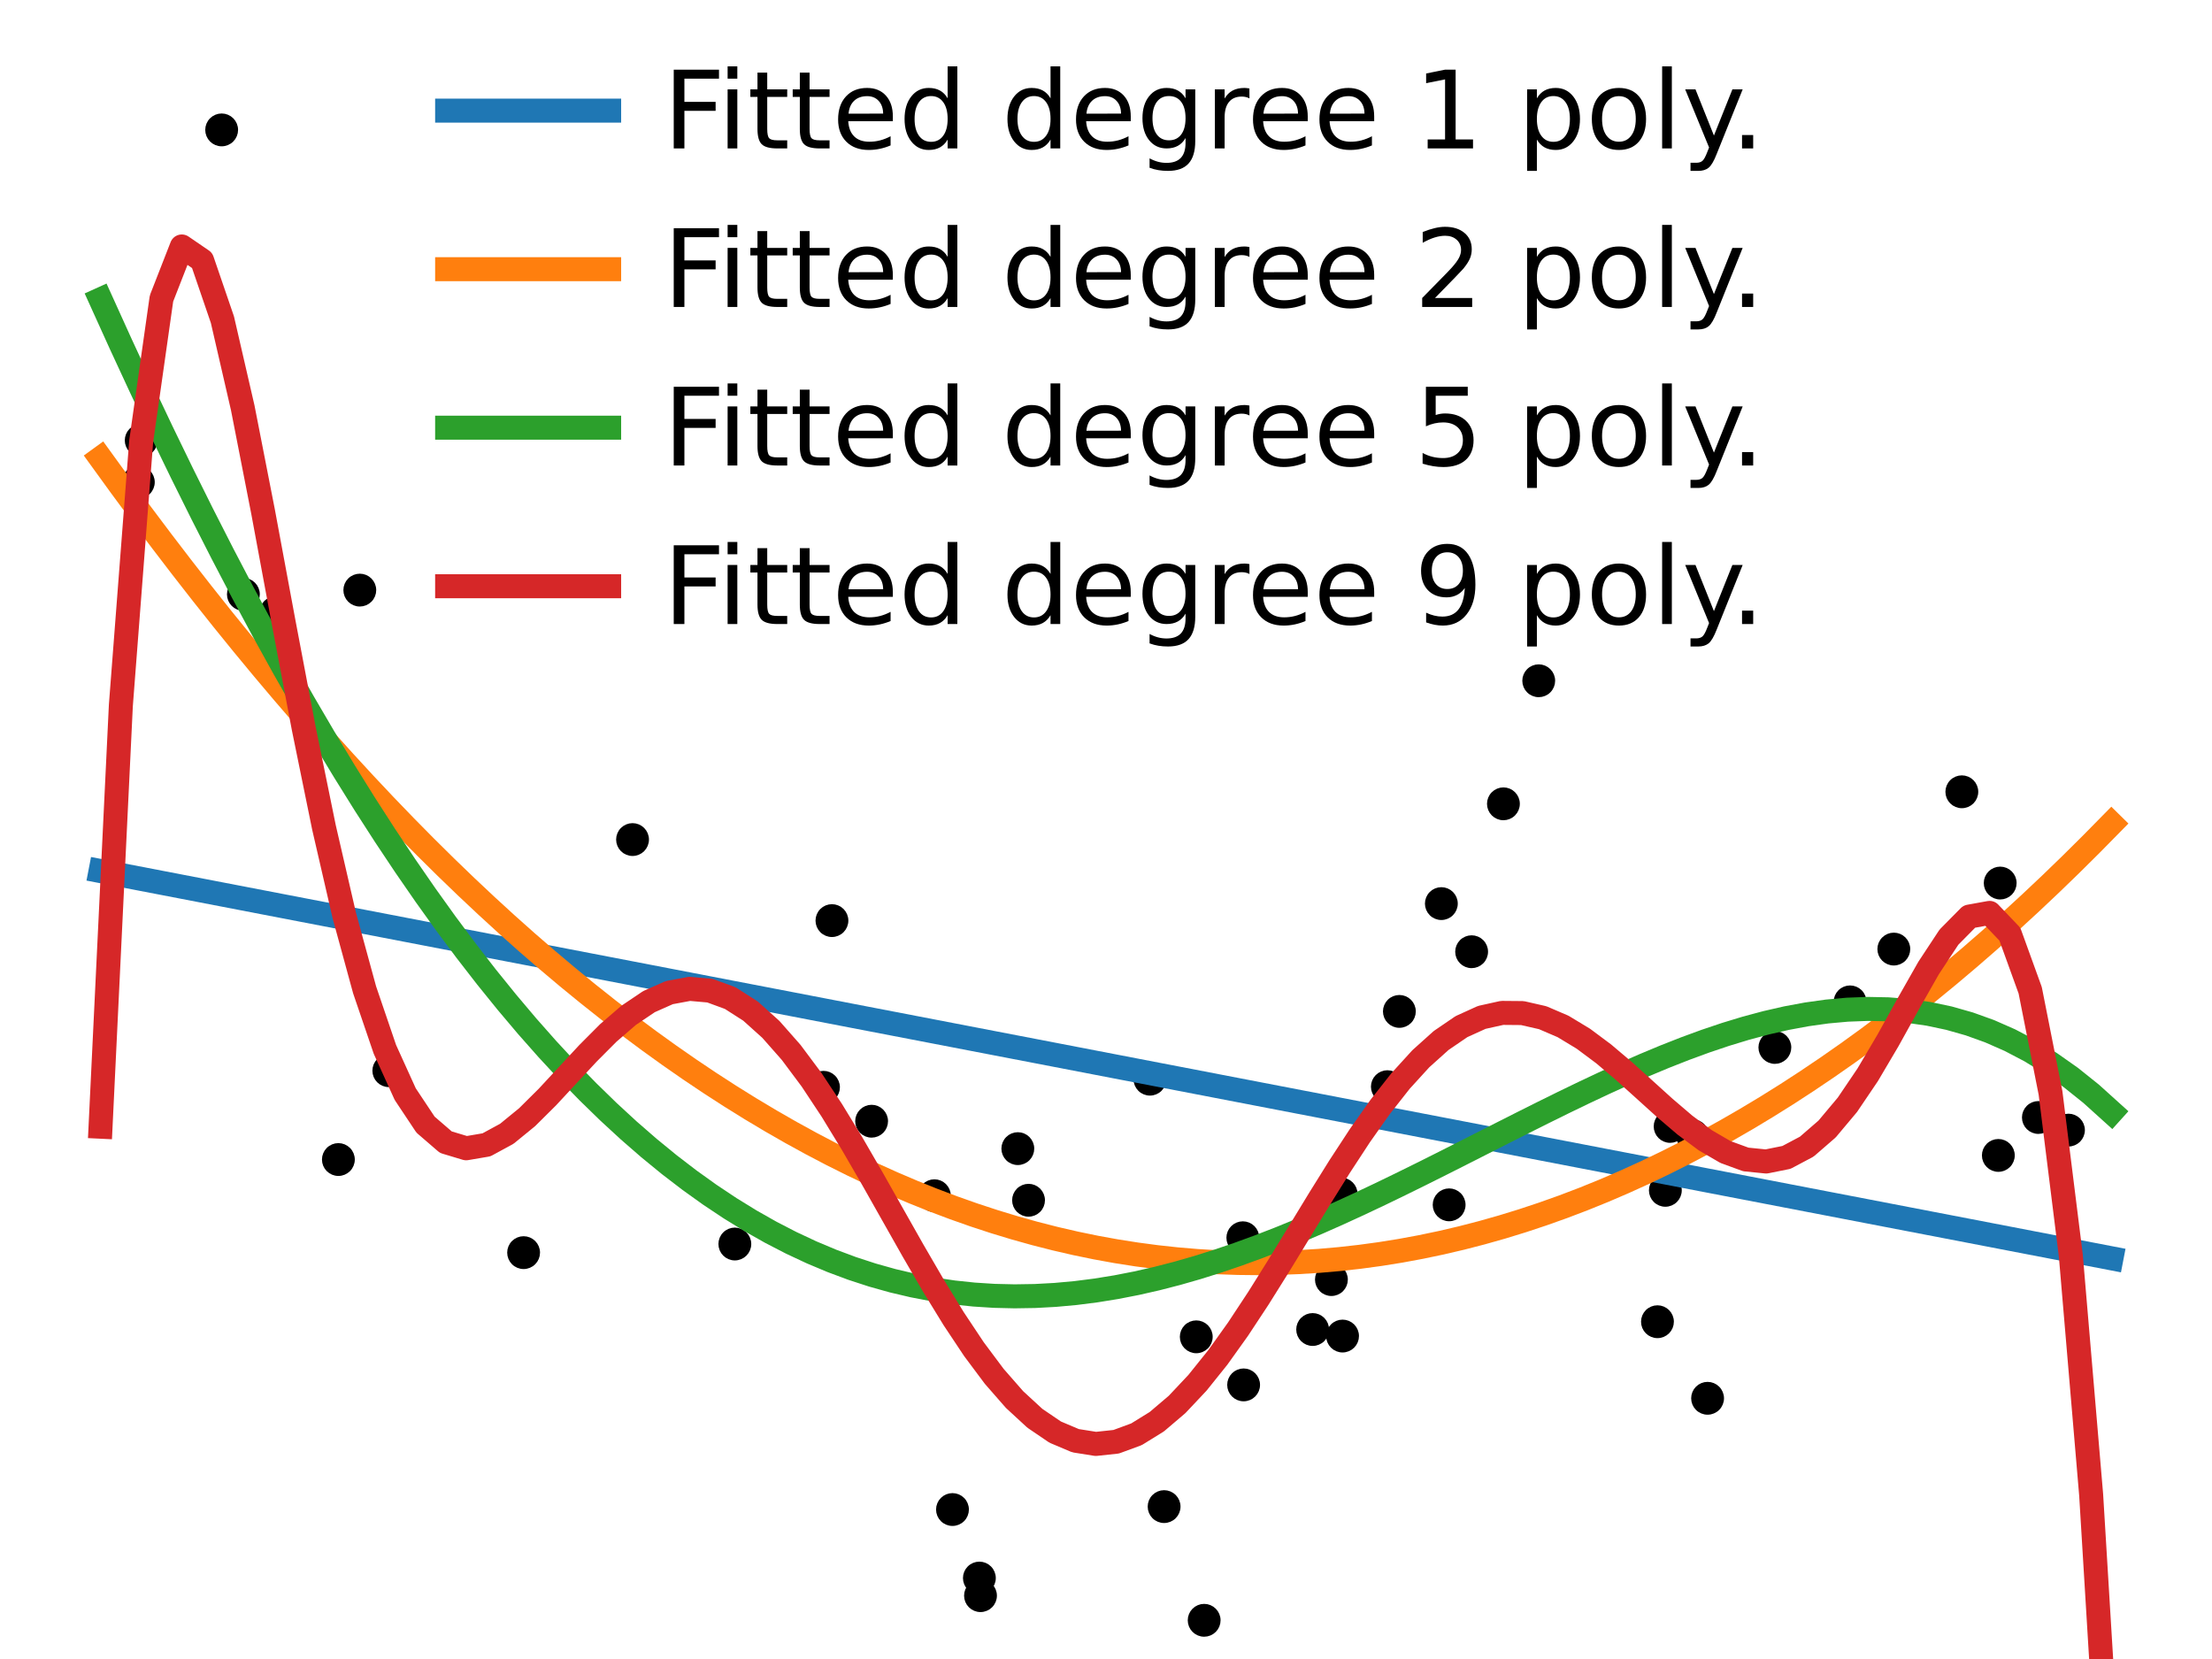 <svg xmlns="http://www.w3.org/2000/svg" xmlns:xlink="http://www.w3.org/1999/xlink" width="491.52" height="368.64" version="1.1" viewBox="0 0 368.64 276.48"><defs><style type="text/css">*{stroke-linecap:butt;stroke-linejoin:round}</style></defs><g id="figure_1"><g id="patch_1"><path d="M 0 276.48 L 368.64 276.48 L 368.64 0 L 0 0 z" style="fill:none"/></g><g id="axes_1"><g id="PathCollection_1"><defs><path id="m7809836455" d="M 0 2.236 C 0.593 2.236 1.162 2 1.581 1.581 C 2 1.162 2.236 0.593 2.236 0 C 2.236 -0.593 2 -1.162 1.581 -1.581 C 1.162 -2 0.593 -2.236 0 -2.236 C -0.593 -2.236 -1.162 -2 -1.581 -1.581 C -2 -1.162 -2.236 -0.593 -2.236 0 C -2.236 0.593 -2 1.162 -1.581 1.581 C -1.162 2 -0.593 2.236 0 2.236 z" style="stroke:#000"/></defs><g clip-path="url(#p80e3cc0fa6)"><use style="stroke:#000" x="200.679" y="270.03" xlink:href="#m7809836455"/><use style="stroke:#000" x="256.436" y="113.452" xlink:href="#m7809836455"/><use style="stroke:#000" x="218.759" y="221.569" xlink:href="#m7809836455"/><use style="stroke:#000" x="199.362" y="222.787" xlink:href="#m7809836455"/><use style="stroke:#000" x="158.735" y="251.57" xlink:href="#m7809836455"/><use style="stroke:#000" x="233.213" y="168.555" xlink:href="#m7809836455"/><use style="stroke:#000" x="163.404" y="265.923" xlink:href="#m7809836455"/><use style="stroke:#000" x="315.614" y="158.167" xlink:href="#m7809836455"/><use style="stroke:#000" x="339.706" y="186.234" xlink:href="#m7809836455"/><use style="stroke:#000" x="145.258" y="186.855" xlink:href="#m7809836455"/><use style="stroke:#000" x="282.085" y="189.277" xlink:href="#m7809836455"/><use style="stroke:#000" x="194.003" y="251.081" xlink:href="#m7809836455"/><use style="stroke:#000" x="207.124" y="206.276" xlink:href="#m7809836455"/><use style="stroke:#000" x="326.949" y="131.954" xlink:href="#m7809836455"/><use style="stroke:#000" x="40.562" y="99.048" xlink:href="#m7809836455"/><use style="stroke:#000" x="45.956" y="102.115" xlink:href="#m7809836455"/><use style="stroke:#000" x="23.532" y="73.387" xlink:href="#m7809836455"/><use style="stroke:#000" x="295.79" y="174.562" xlink:href="#m7809836455"/><use style="stroke:#000" x="277.538" y="198.373" xlink:href="#m7809836455"/><use style="stroke:#000" x="308.321" y="166.965" xlink:href="#m7809836455"/><use style="stroke:#000" x="344.718" y="188.337" xlink:href="#m7809836455"/><use style="stroke:#000" x="284.576" y="233.031" xlink:href="#m7809836455"/><use style="stroke:#000" x="171.411" y="200.027" xlink:href="#m7809836455"/><use style="stroke:#000" x="278.333" y="187.723" xlink:href="#m7809836455"/><use style="stroke:#000" x="56.393" y="193.241" xlink:href="#m7809836455"/><use style="stroke:#000" x="231.211" y="181.098" xlink:href="#m7809836455"/><use style="stroke:#000" x="64.798" y="178.434" xlink:href="#m7809836455"/><use style="stroke:#000" x="333.341" y="147.164" xlink:href="#m7809836455"/><use style="stroke:#000" x="191.642" y="179.85" xlink:href="#m7809836455"/><use style="stroke:#000" x="155.721" y="199.273" xlink:href="#m7809836455"/><use style="stroke:#000" x="105.416" y="139.916" xlink:href="#m7809836455"/><use style="stroke:#000" x="276.223" y="220.27" xlink:href="#m7809836455"/><use style="stroke:#000" x="169.625" y="191.424" xlink:href="#m7809836455"/><use style="stroke:#000" x="207.254" y="230.798" xlink:href="#m7809836455"/><use style="stroke:#000" x="23.053" y="80.356" xlink:href="#m7809836455"/><use style="stroke:#000" x="223.743" y="222.658" xlink:href="#m7809836455"/><use style="stroke:#000" x="221.886" y="213.247" xlink:href="#m7809836455"/><use style="stroke:#000" x="223.508" y="198.994" xlink:href="#m7809836455"/><use style="stroke:#000" x="333.032" y="192.555" xlink:href="#m7809836455"/><use style="stroke:#000" x="245.253" y="158.609" xlink:href="#m7809836455"/><use style="stroke:#000" x="137.237" y="181.2" xlink:href="#m7809836455"/><use style="stroke:#000" x="163.218" y="262.99" xlink:href="#m7809836455"/><use style="stroke:#000" x="250.552" y="133.959" xlink:href="#m7809836455"/><use style="stroke:#000" x="36.94" y="21.648" xlink:href="#m7809836455"/><use style="stroke:#000" x="240.208" y="150.588" xlink:href="#m7809836455"/><use style="stroke:#000" x="241.505" y="200.79" xlink:href="#m7809836455"/><use style="stroke:#000" x="87.261" y="208.757" xlink:href="#m7809836455"/><use style="stroke:#000" x="59.963" y="98.344" xlink:href="#m7809836455"/><use style="stroke:#000" x="122.465" y="207.319" xlink:href="#m7809836455"/><use style="stroke:#000" x="138.646" y="153.422" xlink:href="#m7809836455"/></g></g><g id="line2d_1"><path d="M 16.756 145.167 L 20.141 145.819 L 23.527 146.471 L 26.912 147.122 L 30.297 147.774 L 33.682 148.426 L 37.067 149.078 L 40.452 149.73 L 43.837 150.382 L 47.222 151.034 L 50.608 151.686 L 53.993 152.337 L 57.378 152.989 L 60.763 153.641 L 64.148 154.293 L 67.533 154.945 L 70.918 155.597 L 74.303 156.249 L 77.689 156.9 L 81.074 157.552 L 84.459 158.204 L 87.844 158.856 L 91.229 159.508 L 94.614 160.16 L 97.999 160.812 L 101.384 161.463 L 104.77 162.115 L 108.155 162.767 L 111.54 163.419 L 114.925 164.071 L 118.31 164.723 L 121.695 165.375 L 125.08 166.026 L 128.465 166.678 L 131.851 167.33 L 135.236 167.982 L 138.621 168.634 L 142.006 169.286 L 145.391 169.938 L 148.776 170.589 L 152.161 171.241 L 155.546 171.893 L 158.932 172.545 L 162.317 173.197 L 165.702 173.849 L 169.087 174.501 L 172.472 175.152 L 175.857 175.804 L 179.242 176.456 L 182.627 177.108 L 186.013 177.76 L 189.398 178.412 L 192.783 179.064 L 196.168 179.715 L 199.553 180.367 L 202.938 181.019 L 206.323 181.671 L 209.708 182.323 L 213.094 182.975 L 216.479 183.627 L 219.864 184.278 L 223.249 184.93 L 226.634 185.582 L 230.019 186.234 L 233.404 186.886 L 236.789 187.538 L 240.175 188.19 L 243.56 188.842 L 246.945 189.493 L 250.33 190.145 L 253.715 190.797 L 257.1 191.449 L 260.485 192.101 L 263.87 192.753 L 267.256 193.405 L 270.641 194.056 L 274.026 194.708 L 277.411 195.36 L 280.796 196.012 L 284.181 196.664 L 287.566 197.316 L 290.951 197.968 L 294.337 198.619 L 297.722 199.271 L 301.107 199.923 L 304.492 200.575 L 307.877 201.227 L 311.262 201.879 L 314.647 202.531 L 318.032 203.182 L 321.418 203.834 L 324.803 204.486 L 328.188 205.138 L 331.573 205.79 L 334.958 206.442 L 338.343 207.094 L 341.728 207.745 L 345.113 208.397 L 348.499 209.049 L 351.884 209.701" clip-path="url(#p80e3cc0fa6)" style="fill:none;stroke:#1f77b4;stroke-linecap:square;stroke-width:4"/></g><g id="line2d_2"><path d="M 16.756 76.359 L 20.141 81.031 L 23.527 85.619 L 26.912 90.125 L 30.297 94.548 L 33.682 98.888 L 37.067 103.146 L 40.452 107.32 L 43.837 111.412 L 47.222 115.422 L 50.608 119.348 L 53.993 123.191 L 57.378 126.952 L 60.763 130.63 L 64.148 134.225 L 67.533 137.738 L 70.918 141.168 L 74.303 144.514 L 77.689 147.779 L 81.074 150.96 L 84.459 154.059 L 87.844 157.074 L 91.229 160.007 L 94.614 162.858 L 97.999 165.625 L 101.384 168.31 L 104.77 170.912 L 108.155 173.431 L 111.54 175.867 L 114.925 178.221 L 118.31 180.491 L 121.695 182.679 L 125.08 184.785 L 128.465 186.807 L 131.851 188.747 L 135.236 190.604 L 138.621 192.378 L 142.006 194.069 L 145.391 195.678 L 148.776 197.204 L 152.161 198.647 L 155.546 200.007 L 158.932 201.284 L 162.317 202.479 L 165.702 203.591 L 169.087 204.62 L 172.472 205.566 L 175.857 206.43 L 179.242 207.211 L 182.627 207.909 L 186.013 208.524 L 189.398 209.056 L 192.783 209.506 L 196.168 209.873 L 199.553 210.157 L 202.938 210.359 L 206.323 210.477 L 209.708 210.513 L 213.094 210.466 L 216.479 210.336 L 219.864 210.124 L 223.249 209.828 L 226.634 209.45 L 230.019 208.989 L 233.404 208.446 L 236.789 207.819 L 240.175 207.11 L 243.56 206.318 L 246.945 205.443 L 250.33 204.486 L 253.715 203.445 L 257.1 202.322 L 260.485 201.117 L 263.87 199.828 L 267.256 198.456 L 270.641 197.002 L 274.026 195.465 L 277.411 193.846 L 280.796 192.143 L 284.181 190.358 L 287.566 188.49 L 290.951 186.539 L 294.337 184.505 L 297.722 182.389 L 301.107 180.189 L 304.492 177.907 L 307.877 175.543 L 311.262 173.095 L 314.647 170.565 L 318.032 167.952 L 321.418 165.256 L 324.803 162.477 L 328.188 159.616 L 331.573 156.672 L 334.958 153.645 L 338.343 150.535 L 341.728 147.342 L 345.113 144.067 L 348.499 140.709 L 351.884 137.268" clip-path="url(#p80e3cc0fa6)" style="fill:none;stroke:#ff7f0e;stroke-linecap:square;stroke-width:4"/></g><g id="line2d_3"><path d="M 16.756 49.9 L 20.141 57.369 L 23.527 64.677 L 26.912 71.821 L 30.297 78.8 L 33.682 85.612 L 37.067 92.256 L 40.452 98.73 L 43.837 105.034 L 47.222 111.165 L 50.608 117.123 L 53.993 122.907 L 57.378 128.515 L 60.763 133.948 L 64.148 139.204 L 67.533 144.283 L 70.918 149.183 L 74.303 153.906 L 77.689 158.45 L 81.074 162.816 L 84.459 167.002 L 87.844 171.011 L 91.229 174.84 L 94.614 178.492 L 97.999 181.966 L 101.384 185.263 L 104.77 188.383 L 108.155 191.328 L 111.54 194.098 L 114.925 196.694 L 118.31 199.118 L 121.695 201.371 L 125.08 203.455 L 128.465 205.37 L 131.851 207.119 L 135.236 208.704 L 138.621 210.126 L 142.006 211.389 L 145.391 212.494 L 148.776 213.443 L 152.161 214.24 L 155.546 214.887 L 158.932 215.388 L 162.317 215.744 L 165.702 215.961 L 169.087 216.04 L 172.472 215.986 L 175.857 215.802 L 179.242 215.493 L 182.627 215.062 L 186.013 214.514 L 189.398 213.854 L 192.783 213.085 L 196.168 212.213 L 199.553 211.242 L 202.938 210.178 L 206.323 209.027 L 209.708 207.793 L 213.094 206.483 L 216.479 205.102 L 219.864 203.657 L 223.249 202.153 L 226.634 200.598 L 230.019 198.998 L 233.404 197.359 L 236.789 195.69 L 240.175 193.997 L 243.56 192.288 L 246.945 190.57 L 250.33 188.852 L 253.715 187.141 L 257.1 185.446 L 260.485 183.775 L 263.87 182.138 L 267.256 180.543 L 270.641 178.999 L 274.026 177.516 L 277.411 176.104 L 280.796 174.772 L 284.181 173.53 L 287.566 172.389 L 290.951 171.36 L 294.337 170.452 L 297.722 169.678 L 301.107 169.048 L 304.492 168.574 L 307.877 168.268 L 311.262 168.141 L 314.647 168.207 L 318.032 168.476 L 321.418 168.963 L 324.803 169.68 L 328.188 170.64 L 331.573 171.857 L 334.958 173.345 L 338.343 175.117 L 341.728 177.188 L 345.113 179.572 L 348.499 182.284 L 351.884 185.339" clip-path="url(#p80e3cc0fa6)" style="fill:none;stroke:#2ca02c;stroke-linecap:square;stroke-width:4"/></g><g id="line2d_4"><path d="M 16.756 187.771 L 20.141 117.573 L 23.527 73.564 L 26.912 49.742 L 30.297 41.075 L 33.682 43.392 L 37.067 53.274 L 40.452 67.96 L 43.837 85.26 L 47.222 103.476 L 50.608 121.331 L 53.993 137.904 L 57.378 152.572 L 60.763 164.958 L 64.148 174.887 L 67.533 182.341 L 70.918 187.428 L 74.303 190.348 L 77.689 191.367 L 81.074 190.791 L 84.459 188.952 L 87.844 186.187 L 91.229 182.824 L 94.614 179.177 L 97.999 175.53 L 101.384 172.135 L 104.77 169.209 L 108.155 166.928 L 111.54 165.425 L 114.925 164.796 L 118.31 165.095 L 121.695 166.337 L 125.08 168.504 L 128.465 171.547 L 131.851 175.388 L 135.236 179.924 L 138.621 185.037 L 142.006 190.589 L 145.391 196.437 L 148.776 202.43 L 152.161 208.414 L 155.546 214.239 L 158.932 219.763 L 162.317 224.851 L 165.702 229.382 L 169.087 233.251 L 172.472 236.369 L 175.857 238.668 L 179.242 240.1 L 182.627 240.637 L 186.013 240.275 L 189.398 239.029 L 192.783 236.937 L 196.168 234.057 L 199.553 230.461 L 202.938 226.243 L 206.323 221.508 L 209.708 216.374 L 213.094 210.965 L 216.479 205.415 L 219.864 199.858 L 223.249 194.428 L 226.634 189.254 L 230.019 184.46 L 233.404 180.158 L 236.789 176.444 L 240.175 173.402 L 243.56 171.092 L 246.945 169.554 L 250.33 168.804 L 253.715 168.833 L 257.1 169.606 L 260.485 171.059 L 263.87 173.105 L 267.256 175.63 L 270.641 178.497 L 274.026 181.548 L 277.411 184.611 L 280.796 187.5 L 284.181 190.023 L 287.566 191.993 L 290.951 193.228 L 294.337 193.569 L 297.722 192.886 L 301.107 191.092 L 304.492 188.157 L 307.877 184.122 L 311.262 179.117 L 314.647 173.38 L 318.032 167.274 L 321.418 161.313 L 324.803 156.179 L 328.188 152.753 L 331.573 152.139 L 334.958 155.69 L 338.343 165.04 L 341.728 182.136 L 345.113 209.269 L 348.499 249.109 L 350.225 277.48" clip-path="url(#p80e3cc0fa6)" style="fill:none;stroke:#d62728;stroke-linecap:square;stroke-width:4"/></g><g id="legend_1"><g id="line2d_5"><path d="M 74.517 18.436 L 101.517 18.436" style="fill:none;stroke:#1f77b4;stroke-linecap:square;stroke-width:4"/></g><g id="text_1"><g transform="translate(110.517 24.736)scale(0.18 -0.18)"><defs><path id="DejaVuSans-70" d="M 9.812 72.906 L 51.703 72.906 L 51.703 64.594 L 19.672 64.594 L 19.672 43.109 L 48.578 43.109 L 48.578 34.812 L 19.672 34.812 L 19.672 0 L 9.812 0 z"/><path id="DejaVuSans-105" d="M 9.422 54.688 L 18.406 54.688 L 18.406 0 L 9.422 0 z M 9.422 75.984 L 18.406 75.984 L 18.406 64.594 L 9.422 64.594 z"/><path id="DejaVuSans-116" d="M 18.312 70.219 L 18.312 54.688 L 36.812 54.688 L 36.812 47.703 L 18.312 47.703 L 18.312 18.016 Q 18.312 11.328 20.141 9.422 Q 21.969 7.516 27.594 7.516 L 36.812 7.516 L 36.812 0 L 27.594 0 Q 17.188 0 13.234 3.875 Q 9.281 7.766 9.281 18.016 L 9.281 47.703 L 2.688 47.703 L 2.688 54.688 L 9.281 54.688 L 9.281 70.219 z"/><path id="DejaVuSans-101" d="M 56.203 29.594 L 56.203 25.203 L 14.891 25.203 Q 15.484 15.922 20.484 11.062 Q 25.484 6.203 34.422 6.203 Q 39.594 6.203 44.453 7.469 Q 49.312 8.734 54.109 11.281 L 54.109 2.781 Q 49.266 0.734 44.188 -0.344 Q 39.109 -1.422 33.891 -1.422 Q 20.797 -1.422 13.156 6.188 Q 5.516 13.812 5.516 26.812 Q 5.516 40.234 12.766 48.109 Q 20.016 56 32.328 56 Q 43.359 56 49.781 48.891 Q 56.203 41.797 56.203 29.594 z M 47.219 32.234 Q 47.125 39.594 43.094 43.984 Q 39.062 48.391 32.422 48.391 Q 24.906 48.391 20.391 44.141 Q 15.875 39.891 15.188 32.172 z"/><path id="DejaVuSans-100" d="M 45.406 46.391 L 45.406 75.984 L 54.391 75.984 L 54.391 0 L 45.406 0 L 45.406 8.203 Q 42.578 3.328 38.25 0.953 Q 33.938 -1.422 27.875 -1.422 Q 17.969 -1.422 11.734 6.484 Q 5.516 14.406 5.516 27.297 Q 5.516 40.188 11.734 48.094 Q 17.969 56 27.875 56 Q 33.938 56 38.25 53.625 Q 42.578 51.266 45.406 46.391 z M 14.797 27.297 Q 14.797 17.391 18.875 11.75 Q 22.953 6.109 30.078 6.109 Q 37.203 6.109 41.297 11.75 Q 45.406 17.391 45.406 27.297 Q 45.406 37.203 41.297 42.844 Q 37.203 48.484 30.078 48.484 Q 22.953 48.484 18.875 42.844 Q 14.797 37.203 14.797 27.297 z"/><path id="DejaVuSans-32"/><path id="DejaVuSans-103" d="M 45.406 27.984 Q 45.406 37.75 41.375 43.109 Q 37.359 48.484 30.078 48.484 Q 22.859 48.484 18.828 43.109 Q 14.797 37.75 14.797 27.984 Q 14.797 18.266 18.828 12.891 Q 22.859 7.516 30.078 7.516 Q 37.359 7.516 41.375 12.891 Q 45.406 18.266 45.406 27.984 z M 54.391 6.781 Q 54.391 -7.172 48.188 -13.984 Q 42 -20.797 29.203 -20.797 Q 24.469 -20.797 20.266 -20.094 Q 16.062 -19.391 12.109 -17.922 L 12.109 -9.188 Q 16.062 -11.328 19.922 -12.344 Q 23.781 -13.375 27.781 -13.375 Q 36.625 -13.375 41.016 -8.766 Q 45.406 -4.156 45.406 5.172 L 45.406 9.625 Q 42.625 4.781 38.281 2.391 Q 33.938 0 27.875 0 Q 17.828 0 11.672 7.656 Q 5.516 15.328 5.516 27.984 Q 5.516 40.672 11.672 48.328 Q 17.828 56 27.875 56 Q 33.938 56 38.281 53.609 Q 42.625 51.219 45.406 46.391 L 45.406 54.688 L 54.391 54.688 z"/><path id="DejaVuSans-114" d="M 41.109 46.297 Q 39.594 47.172 37.812 47.578 Q 36.031 48 33.891 48 Q 26.266 48 22.188 43.047 Q 18.109 38.094 18.109 28.812 L 18.109 0 L 9.078 0 L 9.078 54.688 L 18.109 54.688 L 18.109 46.188 Q 20.953 51.172 25.484 53.578 Q 30.031 56 36.531 56 Q 37.453 56 38.578 55.875 Q 39.703 55.766 41.062 55.516 z"/><path id="DejaVuSans-49" d="M 12.406 8.297 L 28.516 8.297 L 28.516 63.922 L 10.984 60.406 L 10.984 69.391 L 28.422 72.906 L 38.281 72.906 L 38.281 8.297 L 54.391 8.297 L 54.391 0 L 12.406 0 z"/><path id="DejaVuSans-112" d="M 18.109 8.203 L 18.109 -20.797 L 9.078 -20.797 L 9.078 54.688 L 18.109 54.688 L 18.109 46.391 Q 20.953 51.266 25.266 53.625 Q 29.594 56 35.594 56 Q 45.562 56 51.781 48.094 Q 58.016 40.188 58.016 27.297 Q 58.016 14.406 51.781 6.484 Q 45.562 -1.422 35.594 -1.422 Q 29.594 -1.422 25.266 0.953 Q 20.953 3.328 18.109 8.203 z M 48.688 27.297 Q 48.688 37.203 44.609 42.844 Q 40.531 48.484 33.406 48.484 Q 26.266 48.484 22.188 42.844 Q 18.109 37.203 18.109 27.297 Q 18.109 17.391 22.188 11.75 Q 26.266 6.109 33.406 6.109 Q 40.531 6.109 44.609 11.75 Q 48.688 17.391 48.688 27.297 z"/><path id="DejaVuSans-111" d="M 30.609 48.391 Q 23.391 48.391 19.188 42.75 Q 14.984 37.109 14.984 27.297 Q 14.984 17.484 19.156 11.844 Q 23.344 6.203 30.609 6.203 Q 37.797 6.203 41.984 11.859 Q 46.188 17.531 46.188 27.297 Q 46.188 37.016 41.984 42.703 Q 37.797 48.391 30.609 48.391 z M 30.609 56 Q 42.328 56 49.016 48.375 Q 55.719 40.766 55.719 27.297 Q 55.719 13.875 49.016 6.219 Q 42.328 -1.422 30.609 -1.422 Q 18.844 -1.422 12.172 6.219 Q 5.516 13.875 5.516 27.297 Q 5.516 40.766 12.172 48.375 Q 18.844 56 30.609 56 z"/><path id="DejaVuSans-108" d="M 9.422 75.984 L 18.406 75.984 L 18.406 0 L 9.422 0 z"/><path id="DejaVuSans-121" d="M 32.172 -5.078 Q 28.375 -14.844 24.75 -17.812 Q 21.141 -20.797 15.094 -20.797 L 7.906 -20.797 L 7.906 -13.281 L 13.188 -13.281 Q 16.891 -13.281 18.938 -11.516 Q 21 -9.766 23.484 -3.219 L 25.094 0.875 L 2.984 54.688 L 12.5 54.688 L 29.594 11.922 L 46.688 54.688 L 56.203 54.688 z"/><path id="DejaVuSans-46" d="M 10.688 12.406 L 21 12.406 L 21 0 L 10.688 0 z"/></defs><use xlink:href="#DejaVuSans-70"/><use x="50.27" xlink:href="#DejaVuSans-105"/><use x="78.053" xlink:href="#DejaVuSans-116"/><use x="117.262" xlink:href="#DejaVuSans-116"/><use x="156.471" xlink:href="#DejaVuSans-101"/><use x="217.994" xlink:href="#DejaVuSans-100"/><use x="281.471" xlink:href="#DejaVuSans-32"/><use x="313.258" xlink:href="#DejaVuSans-100"/><use x="376.734" xlink:href="#DejaVuSans-101"/><use x="438.258" xlink:href="#DejaVuSans-103"/><use x="501.734" xlink:href="#DejaVuSans-114"/><use x="540.598" xlink:href="#DejaVuSans-101"/><use x="602.121" xlink:href="#DejaVuSans-101"/><use x="663.645" xlink:href="#DejaVuSans-32"/><use x="695.432" xlink:href="#DejaVuSans-49"/><use x="759.055" xlink:href="#DejaVuSans-32"/><use x="790.842" xlink:href="#DejaVuSans-112"/><use x="854.318" xlink:href="#DejaVuSans-111"/><use x="915.5" xlink:href="#DejaVuSans-108"/><use x="943.283" xlink:href="#DejaVuSans-121"/><use x="988.213" xlink:href="#DejaVuSans-46"/></g></g><g id="line2d_7"><path d="M 74.517 44.857 L 101.517 44.857" style="fill:none;stroke:#ff7f0e;stroke-linecap:square;stroke-width:4"/></g><g id="text_2"><g transform="translate(110.517 51.157)scale(0.18 -0.18)"><defs><path id="DejaVuSans-50" d="M 19.188 8.297 L 53.609 8.297 L 53.609 0 L 7.328 0 L 7.328 8.297 Q 12.938 14.109 22.625 23.891 Q 32.328 33.688 34.812 36.531 Q 39.547 41.844 41.422 45.531 Q 43.312 49.219 43.312 52.781 Q 43.312 58.594 39.234 62.25 Q 35.156 65.922 28.609 65.922 Q 23.969 65.922 18.812 64.312 Q 13.672 62.703 7.812 59.422 L 7.812 69.391 Q 13.766 71.781 18.938 73 Q 24.125 74.219 28.422 74.219 Q 39.75 74.219 46.484 68.547 Q 53.219 62.891 53.219 53.422 Q 53.219 48.922 51.531 44.891 Q 49.859 40.875 45.406 35.406 Q 44.188 33.984 37.641 27.219 Q 31.109 20.453 19.188 8.297 z"/></defs><use xlink:href="#DejaVuSans-70"/><use x="50.27" xlink:href="#DejaVuSans-105"/><use x="78.053" xlink:href="#DejaVuSans-116"/><use x="117.262" xlink:href="#DejaVuSans-116"/><use x="156.471" xlink:href="#DejaVuSans-101"/><use x="217.994" xlink:href="#DejaVuSans-100"/><use x="281.471" xlink:href="#DejaVuSans-32"/><use x="313.258" xlink:href="#DejaVuSans-100"/><use x="376.734" xlink:href="#DejaVuSans-101"/><use x="438.258" xlink:href="#DejaVuSans-103"/><use x="501.734" xlink:href="#DejaVuSans-114"/><use x="540.598" xlink:href="#DejaVuSans-101"/><use x="602.121" xlink:href="#DejaVuSans-101"/><use x="663.645" xlink:href="#DejaVuSans-32"/><use x="695.432" xlink:href="#DejaVuSans-50"/><use x="759.055" xlink:href="#DejaVuSans-32"/><use x="790.842" xlink:href="#DejaVuSans-112"/><use x="854.318" xlink:href="#DejaVuSans-111"/><use x="915.5" xlink:href="#DejaVuSans-108"/><use x="943.283" xlink:href="#DejaVuSans-121"/><use x="988.213" xlink:href="#DejaVuSans-46"/></g></g><g id="line2d_9"><path d="M 74.517 71.278 L 101.517 71.278" style="fill:none;stroke:#2ca02c;stroke-linecap:square;stroke-width:4"/></g><g id="text_3"><g transform="translate(110.517 77.578)scale(0.18 -0.18)"><defs><path id="DejaVuSans-53" d="M 10.797 72.906 L 49.516 72.906 L 49.516 64.594 L 19.828 64.594 L 19.828 46.734 Q 21.969 47.469 24.109 47.828 Q 26.266 48.188 28.422 48.188 Q 40.625 48.188 47.75 41.5 Q 54.891 34.812 54.891 23.391 Q 54.891 11.625 47.562 5.094 Q 40.234 -1.422 26.906 -1.422 Q 22.312 -1.422 17.547 -0.641 Q 12.797 0.141 7.719 1.703 L 7.719 11.625 Q 12.109 9.234 16.797 8.062 Q 21.484 6.891 26.703 6.891 Q 35.156 6.891 40.078 11.328 Q 45.016 15.766 45.016 23.391 Q 45.016 31 40.078 35.438 Q 35.156 39.891 26.703 39.891 Q 22.75 39.891 18.812 39.016 Q 14.891 38.141 10.797 36.281 z"/></defs><use xlink:href="#DejaVuSans-70"/><use x="50.27" xlink:href="#DejaVuSans-105"/><use x="78.053" xlink:href="#DejaVuSans-116"/><use x="117.262" xlink:href="#DejaVuSans-116"/><use x="156.471" xlink:href="#DejaVuSans-101"/><use x="217.994" xlink:href="#DejaVuSans-100"/><use x="281.471" xlink:href="#DejaVuSans-32"/><use x="313.258" xlink:href="#DejaVuSans-100"/><use x="376.734" xlink:href="#DejaVuSans-101"/><use x="438.258" xlink:href="#DejaVuSans-103"/><use x="501.734" xlink:href="#DejaVuSans-114"/><use x="540.598" xlink:href="#DejaVuSans-101"/><use x="602.121" xlink:href="#DejaVuSans-101"/><use x="663.645" xlink:href="#DejaVuSans-32"/><use x="695.432" xlink:href="#DejaVuSans-53"/><use x="759.055" xlink:href="#DejaVuSans-32"/><use x="790.842" xlink:href="#DejaVuSans-112"/><use x="854.318" xlink:href="#DejaVuSans-111"/><use x="915.5" xlink:href="#DejaVuSans-108"/><use x="943.283" xlink:href="#DejaVuSans-121"/><use x="988.213" xlink:href="#DejaVuSans-46"/></g></g><g id="line2d_11"><path d="M 74.517 97.698 L 101.517 97.698" style="fill:none;stroke:#d62728;stroke-linecap:square;stroke-width:4"/></g><g id="text_4"><g transform="translate(110.517 103.998)scale(0.18 -0.18)"><defs><path id="DejaVuSans-57" d="M 10.984 1.516 L 10.984 10.5 Q 14.703 8.734 18.5 7.812 Q 22.312 6.891 25.984 6.891 Q 35.75 6.891 40.891 13.453 Q 46.047 20.016 46.781 33.406 Q 43.953 29.203 39.594 26.953 Q 35.25 24.703 29.984 24.703 Q 19.047 24.703 12.672 31.312 Q 6.297 37.938 6.297 49.422 Q 6.297 60.641 12.938 67.422 Q 19.578 74.219 30.609 74.219 Q 43.266 74.219 49.922 64.516 Q 56.594 54.828 56.594 36.375 Q 56.594 19.141 48.406 8.859 Q 40.234 -1.422 26.422 -1.422 Q 22.703 -1.422 18.891 -0.688 Q 15.094 0.047 10.984 1.516 z M 30.609 32.422 Q 37.25 32.422 41.125 36.953 Q 45.016 41.5 45.016 49.422 Q 45.016 57.281 41.125 61.844 Q 37.25 66.406 30.609 66.406 Q 23.969 66.406 20.094 61.844 Q 16.219 57.281 16.219 49.422 Q 16.219 41.5 20.094 36.953 Q 23.969 32.422 30.609 32.422 z"/></defs><use xlink:href="#DejaVuSans-70"/><use x="50.27" xlink:href="#DejaVuSans-105"/><use x="78.053" xlink:href="#DejaVuSans-116"/><use x="117.262" xlink:href="#DejaVuSans-116"/><use x="156.471" xlink:href="#DejaVuSans-101"/><use x="217.994" xlink:href="#DejaVuSans-100"/><use x="281.471" xlink:href="#DejaVuSans-32"/><use x="313.258" xlink:href="#DejaVuSans-100"/><use x="376.734" xlink:href="#DejaVuSans-101"/><use x="438.258" xlink:href="#DejaVuSans-103"/><use x="501.734" xlink:href="#DejaVuSans-114"/><use x="540.598" xlink:href="#DejaVuSans-101"/><use x="602.121" xlink:href="#DejaVuSans-101"/><use x="663.645" xlink:href="#DejaVuSans-32"/><use x="695.432" xlink:href="#DejaVuSans-57"/><use x="759.055" xlink:href="#DejaVuSans-32"/><use x="790.842" xlink:href="#DejaVuSans-112"/><use x="854.318" xlink:href="#DejaVuSans-111"/><use x="915.5" xlink:href="#DejaVuSans-108"/><use x="943.283" xlink:href="#DejaVuSans-121"/><use x="988.213" xlink:href="#DejaVuSans-46"/></g></g></g></g></g><defs><clipPath id="p80e3cc0fa6"><rect width="368.64" height="265.421" x="0" y="11.059"/></clipPath></defs></svg>